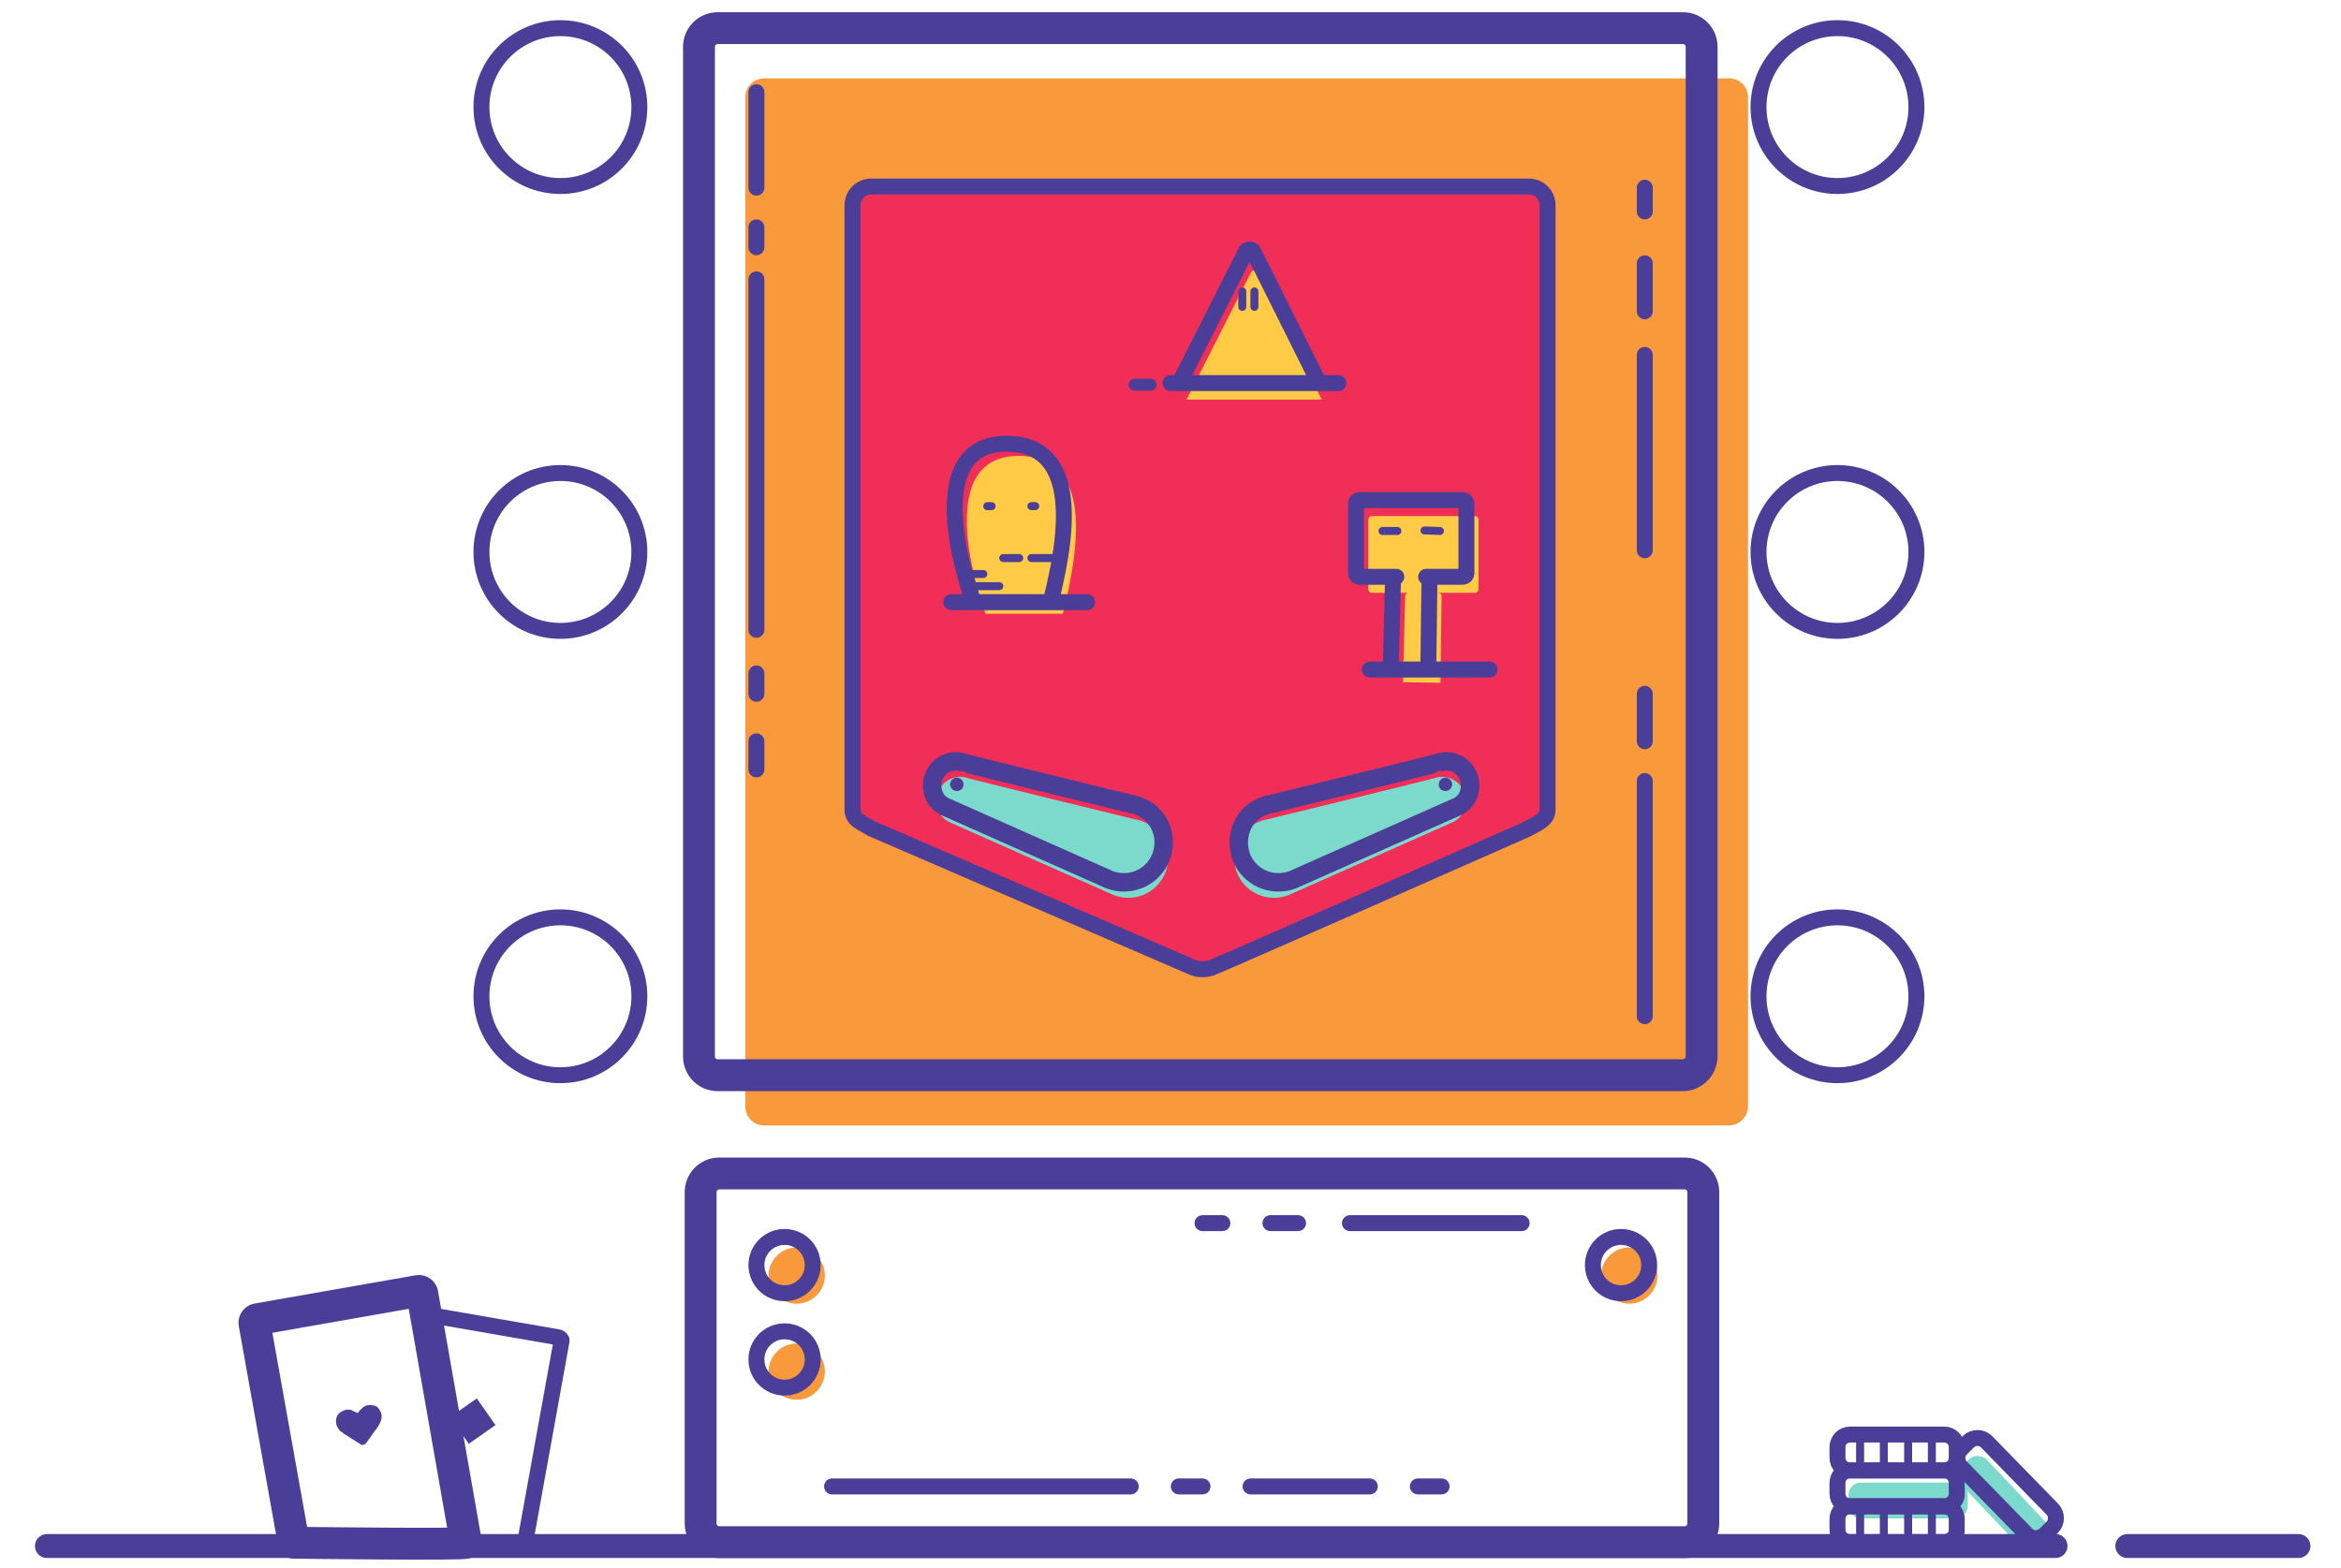 <?xml version="1.0" encoding="utf-8"?>
<!-- Generator: Adobe Illustrator 18.1.1, SVG Export Plug-In . SVG Version: 6.00 Build 0)  -->
<svg version="1.1" id="Layer_1" xmlns="http://www.w3.org/2000/svg" xmlns:xlink="http://www.w3.org/1999/xlink" x="0px" y="0px"
	 viewBox="0 0 424 284" enable-background="new 0 0 424 284" xml:space="preserve">
<g>
	<g>
		<defs>
			<rect id="SVGID_1_" x="-164" y="-38.2" width="721.8" height="360.9"/>
		</defs>
		<clipPath id="SVGID_2_">
			<use xlink:href="#SVGID_1_"  overflow="visible"/>
		</clipPath>
		<g clip-path="url(#SVGID_2_)">
			<defs>
				<rect id="SVGID_3_" x="-164" y="-38.2" width="721.8" height="360.9"/>
			</defs>
			<clipPath id="SVGID_4_">
				<use xlink:href="#SVGID_3_"  overflow="visible"/>
			</clipPath>
			<path clip-path="url(#SVGID_4_)" fill="#F8993C" d="M313.1,203.9H138.4c-1.9,0-3.4-1.5-3.4-3.4V17.6c0-1.9,1.5-3.4,3.4-3.4h174.8
				c1.9,0,3.4,1.5,3.4,3.4v182.8C316.6,202.4,315,203.9,313.1,203.9"/>
			<path clip-path="url(#SVGID_4_)" fill="#F12E58" d="M276.8,150.3c0,0-55.2,24.4-56.9,25c-1,0.4-2.5,0.4-3.4,0
				c-0.9-0.4-58.3-25.2-58.3-25.2c-1.7-1.1-3.4-1.5-3.4-3.4V37.2c0-1.9,1.5-3.4,3.4-3.4h119.1c1.9,0,3.4,1.5,3.4,3.4v109.5
				C280.8,148.6,278.6,149.3,276.8,150.3"/>
			<path clip-path="url(#SVGID_4_)" fill="#7CDACC" d="M206.9,148.8c-0.5-0.2-1-0.3-1.5-0.4c0,0-29.9-7.3-30-7.4
				c-2.2-0.8-4.7,0.3-5.5,2.6c-0.8,2.2,0.2,4.7,2.4,5.5l29.5,13.1c3.8,1.4,7.9-0.5,9.3-4.2S210.6,150.2,206.9,148.8"/>
			<path clip-path="url(#SVGID_4_)" fill="#7CDACC" d="M228.2,148.8c0.5-0.2,1-0.3,1.5-0.4c0,0,29.9-7.3,30-7.4
				c2.2-0.8,4.7,0.3,5.5,2.6c0.8,2.2-0.2,4.7-2.4,5.5l-29.5,13.1c-3.8,1.4-7.9-0.5-9.3-4.2S224.5,150.2,228.2,148.8"/>
			<path clip-path="url(#SVGID_4_)" fill="#FFCA45" d="M192.5,111.2c2.9-11.5,5.7-28.6-8-28.6c-15.4,0-7.6,24.3-6,28.6H192.5z"/>
			<path clip-path="url(#SVGID_4_)" fill="#FFCA45" d="M260.9,123.7l0.2-15.7c0-0.4-0.3-0.6-0.6-0.6l6.6,0c0.4,0,0.7-0.3,0.7-0.7
				l0-12.5c0-0.4-0.3-0.7-0.7-0.7l-18.6,0c-0.4,0-0.7,0.3-0.7,0.7l0,12.5c0,0.4,0.3,0.7,0.7,0.7l6.6,0c-0.4,0-0.6,0.3-0.6,0.6
				l-0.4,15.6L260.9,123.7z"/>
			<path clip-path="url(#SVGID_4_)" fill="#FFCA45" d="M239.4,72.4c0,0-11.4-22.9-11.6-23.2c-0.2-0.3-0.6-0.3-1-0.1
				c-0.1,0-0.1,0.1-0.2,0.2l-11.7,23.1H239.4z"/>
			<path clip-path="url(#SVGID_4_)" fill="#7CDACC" d="M354.1,275.1h-17c-1.3,0-2.3-1-2.3-2.3v-1.9c0-1.3,1-2.3,2.3-2.3h17
				c1.3,0,2.3,1,2.3,2.3v1.9C356.4,274,355.4,275.1,354.1,275.1"/>
			<path clip-path="url(#SVGID_4_)" fill="#7CDACC" d="M366.9,281.3L355.2,269c-0.9-0.9-0.8-2.4,0.1-3.3l1.3-1.3
				c0.9-0.9,2.4-0.8,3.3,0.1l11.7,12.4c0.9,0.9,0.8,2.4-0.1,3.3l-1.3,1.3C369.3,282.3,367.8,282.2,366.9,281.3"/>
			<path clip-path="url(#SVGID_4_)" fill="#F8993C" d="M149.4,231.1c0,2.8-2.3,5.1-5.1,5.1c-2.8,0-5.1-2.3-5.1-5.1
				c0-2.8,2.3-5.1,5.1-5.1C147.1,226,149.4,228.3,149.4,231.1"/>
			<path clip-path="url(#SVGID_4_)" fill="#F8993C" d="M149.4,248.5c0,2.8-2.3,5.1-5.1,5.1c-2.8,0-5.1-2.3-5.1-5.1
				c0-2.8,2.3-5.1,5.1-5.1C147.1,243.3,149.4,245.6,149.4,248.5"/>
			<path clip-path="url(#SVGID_4_)" fill="#F8993C" d="M300.2,231.1c0,2.8-2.3,5.1-5.1,5.1c-2.8,0-5.1-2.3-5.1-5.1
				c0-2.8,2.3-5.1,5.1-5.1C297.9,226,300.2,228.3,300.2,231.1"/>
		</g>
		<g clip-path="url(#SVGID_2_)">
			<defs>
				<rect id="SVGID_5_" x="-164" y="-38.2" width="721.8" height="360.9"/>
			</defs>
			<clipPath id="SVGID_6_">
				<use xlink:href="#SVGID_5_"  overflow="visible"/>
			</clipPath>
			
				<path clip-path="url(#SVGID_6_)" fill="none" stroke="#4A3E98" stroke-width="5.774" stroke-linecap="round" stroke-linejoin="round" stroke-miterlimit="10" d="
				M304.8,194.8H130c-1.9,0-3.4-1.5-3.4-3.4V8.5c0-1.9,1.5-3.4,3.4-3.4h174.8c1.9,0,3.4,1.5,3.4,3.4v182.8
				C308.2,193.3,306.6,194.8,304.8,194.8z"/>
			
				<path clip-path="url(#SVGID_6_)" fill="none" stroke="#4A3E98" stroke-width="5.774" stroke-linecap="round" stroke-linejoin="round" stroke-miterlimit="10" d="
				M305.1,279.4H130.3c-1.9,0-3.4-1.5-3.4-3.4v-60c0-1.9,1.5-3.4,3.4-3.4h174.8c1.9,0,3.4,1.5,3.4,3.4v60
				C308.5,277.9,307,279.4,305.1,279.4z"/>
			
				<path clip-path="url(#SVGID_6_)" fill="none" stroke="#4A3E98" stroke-width="2.887" stroke-linecap="round" stroke-linejoin="round" stroke-miterlimit="10" d="
				M276.4,150.3c0,0-55.2,24.4-56.9,25c-1,0.4-2.5,0.4-3.4,0c-0.9-0.4-58.3-25.2-58.3-25.2c-1.7-1.1-3.4-1.5-3.4-3.4V37.2
				c0-1.9,1.5-3.4,3.4-3.4h119.1c1.9,0,3.4,1.5,3.4,3.4v109.5C280.3,148.6,278.2,149.3,276.4,150.3z"/>
			
				<circle clip-path="url(#SVGID_6_)" fill="none" stroke="#4A3E98" stroke-width="2.887" stroke-linecap="round" stroke-linejoin="round" stroke-miterlimit="10" cx="101.5" cy="19.4" r="14.3"/>
			
				<circle clip-path="url(#SVGID_6_)" fill="none" stroke="#4A3E98" stroke-width="2.887" stroke-linecap="round" stroke-linejoin="round" stroke-miterlimit="10" cx="101.5" cy="100" r="14.3"/>
			
				<circle clip-path="url(#SVGID_6_)" fill="none" stroke="#4A3E98" stroke-width="2.887" stroke-linecap="round" stroke-linejoin="round" stroke-miterlimit="10" cx="101.5" cy="180.5" r="14.3"/>
			
				<circle clip-path="url(#SVGID_6_)" fill="none" stroke="#4A3E98" stroke-width="2.887" stroke-linecap="round" stroke-linejoin="round" stroke-miterlimit="10" cx="332.8" cy="19.4" r="14.3"/>
			
				<circle clip-path="url(#SVGID_6_)" fill="none" stroke="#4A3E98" stroke-width="2.887" stroke-linecap="round" stroke-linejoin="round" stroke-miterlimit="10" cx="332.8" cy="100" r="14.3"/>
			
				<circle clip-path="url(#SVGID_6_)" fill="none" stroke="#4A3E98" stroke-width="2.887" stroke-linecap="round" stroke-linejoin="round" stroke-miterlimit="10" cx="332.8" cy="180.5" r="14.3"/>
			
				<circle clip-path="url(#SVGID_6_)" fill="none" stroke="#4A3E98" stroke-width="2.887" stroke-linecap="round" stroke-linejoin="round" stroke-miterlimit="10" cx="142.1" cy="229.2" r="5.1"/>
			
				<circle clip-path="url(#SVGID_6_)" fill="none" stroke="#4A3E98" stroke-width="2.887" stroke-linecap="round" stroke-linejoin="round" stroke-miterlimit="10" cx="293.6" cy="229.2" r="5.1"/>
			
				<circle clip-path="url(#SVGID_6_)" fill="none" stroke="#4A3E98" stroke-width="2.887" stroke-linecap="round" stroke-linejoin="round" stroke-miterlimit="10" cx="142.1" cy="246.3" r="5.1"/>
			
				<line clip-path="url(#SVGID_6_)" fill="none" stroke="#4A3E98" stroke-width="2.887" stroke-linecap="round" stroke-linejoin="round" stroke-miterlimit="10" x1="150.7" y1="269.3" x2="204.8" y2="269.3"/>
			
				<line clip-path="url(#SVGID_6_)" fill="none" stroke="#4A3E98" stroke-width="2.887" stroke-linecap="round" stroke-linejoin="round" stroke-miterlimit="10" x1="213.5" y1="269.3" x2="217.8" y2="269.3"/>
			
				<line clip-path="url(#SVGID_6_)" fill="none" stroke="#4A3E98" stroke-width="2.887" stroke-linecap="round" stroke-linejoin="round" stroke-miterlimit="10" x1="226.5" y1="269.3" x2="248.1" y2="269.3"/>
			
				<line clip-path="url(#SVGID_6_)" fill="none" stroke="#4A3E98" stroke-width="2.887" stroke-linecap="round" stroke-linejoin="round" stroke-miterlimit="10" x1="256.8" y1="269.3" x2="261.1" y2="269.3"/>
			
				<line clip-path="url(#SVGID_6_)" fill="none" stroke="#4A3E98" stroke-width="2.887" stroke-linecap="round" stroke-linejoin="round" stroke-miterlimit="10" x1="275.6" y1="221.6" x2="244.5" y2="221.6"/>
			
				<line clip-path="url(#SVGID_6_)" fill="none" stroke="#4A3E98" stroke-width="2.887" stroke-linecap="round" stroke-linejoin="round" stroke-miterlimit="10" x1="235.1" y1="221.6" x2="230.1" y2="221.6"/>
			
				<line clip-path="url(#SVGID_6_)" fill="none" stroke="#4A3E98" stroke-width="2.887" stroke-linecap="round" stroke-linejoin="round" stroke-miterlimit="10" x1="221.4" y1="221.6" x2="217.8" y2="221.6"/>
			
				<line clip-path="url(#SVGID_6_)" fill="none" stroke="#4A3E98" stroke-width="2.887" stroke-linecap="round" stroke-linejoin="round" stroke-miterlimit="10" x1="137" y1="16.7" x2="137" y2="34"/>
			
				<line clip-path="url(#SVGID_6_)" fill="none" stroke="#4A3E98" stroke-width="2.887" stroke-linecap="round" stroke-linejoin="round" stroke-miterlimit="10" x1="137" y1="41.2" x2="137" y2="44.8"/>
			
				<line clip-path="url(#SVGID_6_)" fill="none" stroke="#4A3E98" stroke-width="2.887" stroke-linecap="round" stroke-linejoin="round" stroke-miterlimit="10" x1="137" y1="50.6" x2="137" y2="114.1"/>
			
				<line clip-path="url(#SVGID_6_)" fill="none" stroke="#4A3E98" stroke-width="2.887" stroke-linecap="round" stroke-linejoin="round" stroke-miterlimit="10" x1="137" y1="122" x2="137" y2="125.7"/>
			
				<line clip-path="url(#SVGID_6_)" fill="none" stroke="#4A3E98" stroke-width="2.887" stroke-linecap="round" stroke-linejoin="round" stroke-miterlimit="10" x1="137" y1="134.3" x2="137" y2="139.4"/>
			
				<line clip-path="url(#SVGID_6_)" fill="none" stroke="#4A3E98" stroke-width="2.887" stroke-linecap="round" stroke-linejoin="round" stroke-miterlimit="10" x1="297.9" y1="184.1" x2="297.9" y2="141.5"/>
			
				<line clip-path="url(#SVGID_6_)" fill="none" stroke="#4A3E98" stroke-width="2.887" stroke-linecap="round" stroke-linejoin="round" stroke-miterlimit="10" x1="297.9" y1="134.3" x2="297.9" y2="125.7"/>
			
				<line clip-path="url(#SVGID_6_)" fill="none" stroke="#4A3E98" stroke-width="2.887" stroke-linecap="round" stroke-linejoin="round" stroke-miterlimit="10" x1="297.9" y1="99.7" x2="297.9" y2="64.3"/>
			
				<line clip-path="url(#SVGID_6_)" fill="none" stroke="#4A3E98" stroke-width="2.887" stroke-linecap="round" stroke-linejoin="round" stroke-miterlimit="10" x1="297.9" y1="56.4" x2="297.9" y2="47.7"/>
			
				<line clip-path="url(#SVGID_6_)" fill="none" stroke="#4A3E98" stroke-width="2.887" stroke-linecap="round" stroke-linejoin="round" stroke-miterlimit="10" x1="297.9" y1="38.3" x2="297.9" y2="34"/>
			
				<path clip-path="url(#SVGID_6_)" fill="none" stroke="#4A3E98" stroke-width="3.341" stroke-linecap="round" stroke-linejoin="round" stroke-miterlimit="10" d="
				M206.1,146c-0.5-0.2-1-0.3-1.5-0.4c0,0-29.9-7.3-30-7.4c-2.2-0.8-4.7,0.3-5.5,2.6c-0.8,2.2,0.2,4.7,2.4,5.5l29.5,13.1
				c3.8,1.4,7.9-0.5,9.3-4.2S209.9,147.3,206.1,146z"/>
			<path clip-path="url(#SVGID_6_)" fill="#4A3E98" d="M173.8,143.2c-0.6,0.3-1.3,0-1.6-0.6c-0.3-0.6,0-1.3,0.6-1.6
				c0.6-0.3,1.3,0,1.6,0.6C174.7,142.3,174.4,143,173.8,143.2"/>
			
				<path clip-path="url(#SVGID_6_)" fill="none" stroke="#4A3E98" stroke-width="3.341" stroke-linecap="round" stroke-linejoin="round" stroke-miterlimit="10" d="
				M229,146c0.5-0.2,1-0.3,1.5-0.4c0,0,29.9-7.3,30-7.4c2.2-0.8,4.7,0.3,5.5,2.6c0.8,2.2-0.2,4.7-2.4,5.5l-29.5,13.1
				c-3.8,1.4-7.9-0.5-9.3-4.2C223.5,151.4,225.2,147.3,229,146z"/>
			<path clip-path="url(#SVGID_6_)" fill="#4A3E98" d="M261.3,143.2c0.6,0.3,1.3,0,1.6-0.6c0.3-0.6,0-1.3-0.6-1.6
				c-0.6-0.3-1.3,0-1.6,0.6C260.4,142.3,260.7,143,261.3,143.2"/>
			<line clip-path="url(#SVGID_6_)" fill="#4A3E98" x1="8.5" y1="280.1" x2="372.3" y2="280.1"/>
			
				<line clip-path="url(#SVGID_6_)" fill="none" stroke="#4A3E98" stroke-width="4.33" stroke-linecap="round" stroke-linejoin="round" stroke-miterlimit="10" x1="8.5" y1="280.1" x2="372.3" y2="280.1"/>
			
				<line clip-path="url(#SVGID_6_)" fill="none" stroke="#4A3E98" stroke-width="4.33" stroke-linecap="round" stroke-linejoin="round" stroke-miterlimit="10" x1="385.3" y1="280.1" x2="416.3" y2="280.1"/>
			
				<path clip-path="url(#SVGID_6_)" fill="none" stroke="#4A3E98" stroke-width="2.887" stroke-linecap="round" stroke-linejoin="round" stroke-miterlimit="10" d="
				M176.3,109c-1.6-4.4-9.4-28.6,6-28.6c13.7,0,10.9,17.2,8,28.6"/>
			
				<path clip-path="url(#SVGID_6_)" fill="none" stroke="#4A3E98" stroke-width="2.887" stroke-linecap="round" stroke-linejoin="round" stroke-miterlimit="10" d="
				M258.7,120.8l0.2-15.7c0-0.4-0.3-0.6-0.6-0.6l6.6,0c0.4,0,0.7-0.3,0.7-0.7l0-12.5c0-0.4-0.3-0.7-0.7-0.7l-18.6,0
				c-0.4,0-0.7,0.3-0.7,0.7l0,12.5c0,0.4,0.3,0.7,0.7,0.7l6.6,0c-0.4,0-0.6,0.3-0.6,0.6l-0.4,15.6"/>
			
				<line clip-path="url(#SVGID_6_)" fill="none" stroke="#4A3E98" stroke-width="1.444" stroke-linecap="round" stroke-linejoin="round" stroke-miterlimit="10" x1="250.4" y1="96.2" x2="253.1" y2="96.2"/>
			
				<line clip-path="url(#SVGID_6_)" fill="none" stroke="#4A3E98" stroke-width="1.444" stroke-linecap="round" stroke-linejoin="round" stroke-miterlimit="10" x1="258" y1="96.1" x2="260.8" y2="96.2"/>
			
				<line clip-path="url(#SVGID_6_)" fill="none" stroke="#4A3E98" stroke-width="1.444" stroke-linecap="round" stroke-linejoin="round" stroke-miterlimit="10" x1="178.8" y1="91.7" x2="179.6" y2="91.7"/>
			
				<line clip-path="url(#SVGID_6_)" fill="none" stroke="#4A3E98" stroke-width="1.444" stroke-linecap="round" stroke-linejoin="round" stroke-miterlimit="10" x1="186.8" y1="91.7" x2="187.5" y2="91.7"/>
			
				<path clip-path="url(#SVGID_6_)" fill="none" stroke="#4A3E98" stroke-width="2.887" stroke-linecap="round" stroke-linejoin="round" stroke-miterlimit="10" d="
				M214,68.6l11.7-23.1c0-0.1,0.1-0.1,0.2-0.2c0.4-0.2,0.8-0.1,1,0.1c0.2,0.3,11.6,23.2,11.6,23.2"/>
			
				<line clip-path="url(#SVGID_6_)" fill="none" stroke="#4A3E98" stroke-width="1.444" stroke-linecap="round" stroke-linejoin="round" stroke-miterlimit="10" x1="225" y1="52.8" x2="225" y2="55.6"/>
			
				<line clip-path="url(#SVGID_6_)" fill="none" stroke="#4A3E98" stroke-width="1.444" stroke-linecap="round" stroke-linejoin="round" stroke-miterlimit="10" x1="227.2" y1="52.8" x2="227.2" y2="55.6"/>
			
				<line clip-path="url(#SVGID_6_)" fill="none" stroke="#4A3E98" stroke-width="1.444" stroke-linecap="round" stroke-linejoin="round" stroke-miterlimit="10" x1="175.2" y1="106.2" x2="181" y2="106.2"/>
			
				<line clip-path="url(#SVGID_6_)" fill="none" stroke="#4A3E98" stroke-width="1.444" stroke-linecap="round" stroke-linejoin="round" stroke-miterlimit="10" x1="176" y1="104" x2="178.1" y2="104"/>
			
				<line clip-path="url(#SVGID_6_)" fill="none" stroke="#4A3E98" stroke-width="1.444" stroke-linecap="round" stroke-linejoin="round" stroke-miterlimit="10" x1="191.8" y1="101.1" x2="186.8" y2="101.1"/>
			
				<line clip-path="url(#SVGID_6_)" fill="none" stroke="#4A3E98" stroke-width="1.444" stroke-linecap="round" stroke-linejoin="round" stroke-miterlimit="10" x1="184.6" y1="101.1" x2="181.7" y2="101.1"/>
			
				<line clip-path="url(#SVGID_6_)" fill="none" stroke="#4A3E98" stroke-width="2.887" stroke-linecap="round" stroke-linejoin="round" stroke-miterlimit="10" x1="172.3" y1="109.1" x2="196.9" y2="109.1"/>
			
				<line clip-path="url(#SVGID_6_)" fill="none" stroke="#4A3E98" stroke-width="2.887" stroke-linecap="round" stroke-linejoin="round" stroke-miterlimit="10" x1="248.1" y1="121.3" x2="269.8" y2="121.3"/>
			
				<line clip-path="url(#SVGID_6_)" fill="none" stroke="#4A3E98" stroke-width="2.887" stroke-linecap="round" stroke-linejoin="round" stroke-miterlimit="10" x1="212" y1="69.4" x2="242.4" y2="69.4"/>
			
				<line clip-path="url(#SVGID_6_)" fill="none" stroke="#4A3E98" stroke-width="2.165" stroke-linecap="round" stroke-linejoin="round" stroke-miterlimit="10" x1="208.4" y1="69.7" x2="205.5" y2="69.7"/>
			
				<path clip-path="url(#SVGID_6_)" fill="none" stroke="#4A3E98" stroke-width="5.774" stroke-linecap="round" stroke-linejoin="round" stroke-miterlimit="10" d="
				M53.2,279.5l-7.1-39.7c-0.1-0.4,0.2-0.8,0.6-0.8l29-5.1c0.4-0.1,0.8,0.2,0.8,0.6l7.9,45C84.5,279.9,53.2,279.5,53.2,279.5z"/>
			
				<path clip-path="url(#SVGID_6_)" fill="none" stroke="#4A3E98" stroke-width="2.887" stroke-linecap="round" stroke-linejoin="round" stroke-miterlimit="10" d="
				M84.4,279.3l10,0.7c0.3,0.1,0.6-0.2,0.7-0.5l6.6-36.5c0.1-0.3-0.2-0.6-0.5-0.7L77,238.1"/>
			<path clip-path="url(#SVGID_6_)" fill="#4A3E98" d="M65.7,261.8c-0.1,0-0.1,0-0.2,0l-3.3-2.1c0,0-0.1,0-0.1-0.1s-0.2-0.1-0.3-0.2
				c-0.1-0.1-0.3-0.2-0.4-0.4s-0.2-0.3-0.3-0.5s-0.2-0.4-0.2-0.6c-0.1-0.7,0-1.2,0.3-1.6c0.3-0.4,0.8-0.7,1.5-0.9c0.2,0,0.4,0,0.6,0
				c0.2,0,0.4,0.1,0.6,0.2c0.2,0.1,0.3,0.2,0.5,0.2c0.1,0.1,0.3,0.2,0.4,0.2c0.1-0.1,0.2-0.3,0.3-0.4c0.1-0.1,0.2-0.2,0.4-0.4
				c0.1-0.1,0.3-0.3,0.5-0.4c0.2-0.1,0.4-0.2,0.5-0.2c0.7-0.1,1.2,0,1.7,0.2c0.4,0.3,0.7,0.8,0.9,1.4c0.1,0.7-0.1,1.4-0.6,2.2
				l-2.3,3.2C65.8,261.7,65.8,261.7,65.7,261.8"/>
			
				<rect x="82.6" y="254.6" transform="matrix(0.819 -0.574 0.574 0.819 -132.265 95.636)" clip-path="url(#SVGID_6_)" fill="#4A3E98" width="5.9" height="5.9"/>
			<path clip-path="url(#SVGID_6_)" fill="none" stroke="#4A3E98" stroke-width="2.887" stroke-miterlimit="10" d="M352.1,279.4h-17
				c-1.3,0-2.3-1-2.3-2.3v-1.9c0-1.3,1-2.3,2.3-2.3h17c1.3,0,2.3,1,2.3,2.3v1.9C354.5,278.3,353.4,279.4,352.1,279.4z"/>
			<path clip-path="url(#SVGID_6_)" fill="none" stroke="#4A3E98" stroke-width="2.887" stroke-miterlimit="10" d="M352.1,272.9h-17
				c-1.3,0-2.3-1-2.3-2.3v-1.9c0-1.3,1-2.3,2.3-2.3h17c1.3,0,2.3,1,2.3,2.3v1.9C354.5,271.8,353.4,272.9,352.1,272.9z"/>
			<path clip-path="url(#SVGID_6_)" fill="none" stroke="#4A3E98" stroke-width="2.887" stroke-miterlimit="10" d="M352.1,266.4h-17
				c-1.3,0-2.3-1-2.3-2.3v-1.9c0-1.3,1-2.3,2.3-2.3h17c1.3,0,2.3,1,2.3,2.3v1.9C354.5,265.3,353.4,266.4,352.1,266.4z"/>
			<path clip-path="url(#SVGID_6_)" fill="none" stroke="#4A3E98" stroke-width="2.887" stroke-miterlimit="10" d="M367.1,278
				l-11.9-12.2c-0.9-0.9-0.9-2.4,0-3.3l1.3-1.3c0.9-0.9,2.4-0.9,3.3,0l11.9,12.2c0.9,0.9,0.9,2.4,0,3.3l-1.3,1.3
				C369.4,278.9,368,278.9,367.1,278z"/>
			
				<line clip-path="url(#SVGID_6_)" fill="none" stroke="#4A3E98" stroke-width="1.444" stroke-miterlimit="10" x1="336.9" y1="273.6" x2="336.9" y2="278.7"/>
			
				<line clip-path="url(#SVGID_6_)" fill="none" stroke="#4A3E98" stroke-width="1.444" stroke-miterlimit="10" x1="341.2" y1="273.6" x2="341.2" y2="279.4"/>
			
				<line clip-path="url(#SVGID_6_)" fill="none" stroke="#4A3E98" stroke-width="1.444" stroke-miterlimit="10" x1="345.6" y1="273.6" x2="345.6" y2="279.4"/>
			
				<line clip-path="url(#SVGID_6_)" fill="none" stroke="#4A3E98" stroke-width="1.444" stroke-miterlimit="10" x1="349.9" y1="273.6" x2="349.9" y2="279.4"/>
			
				<line clip-path="url(#SVGID_6_)" fill="none" stroke="#4A3E98" stroke-width="1.444" stroke-miterlimit="10" x1="336.9" y1="259.9" x2="336.9" y2="265"/>
			
				<line clip-path="url(#SVGID_6_)" fill="none" stroke="#4A3E98" stroke-width="1.444" stroke-miterlimit="10" x1="341.2" y1="259.9" x2="341.2" y2="265.7"/>
			
				<line clip-path="url(#SVGID_6_)" fill="none" stroke="#4A3E98" stroke-width="1.444" stroke-miterlimit="10" x1="345.6" y1="259.9" x2="345.6" y2="265.7"/>
			
				<line clip-path="url(#SVGID_6_)" fill="none" stroke="#4A3E98" stroke-width="1.444" stroke-miterlimit="10" x1="349.9" y1="259.9" x2="349.9" y2="265.7"/>
		</g>
	</g>
</g>
</svg>
